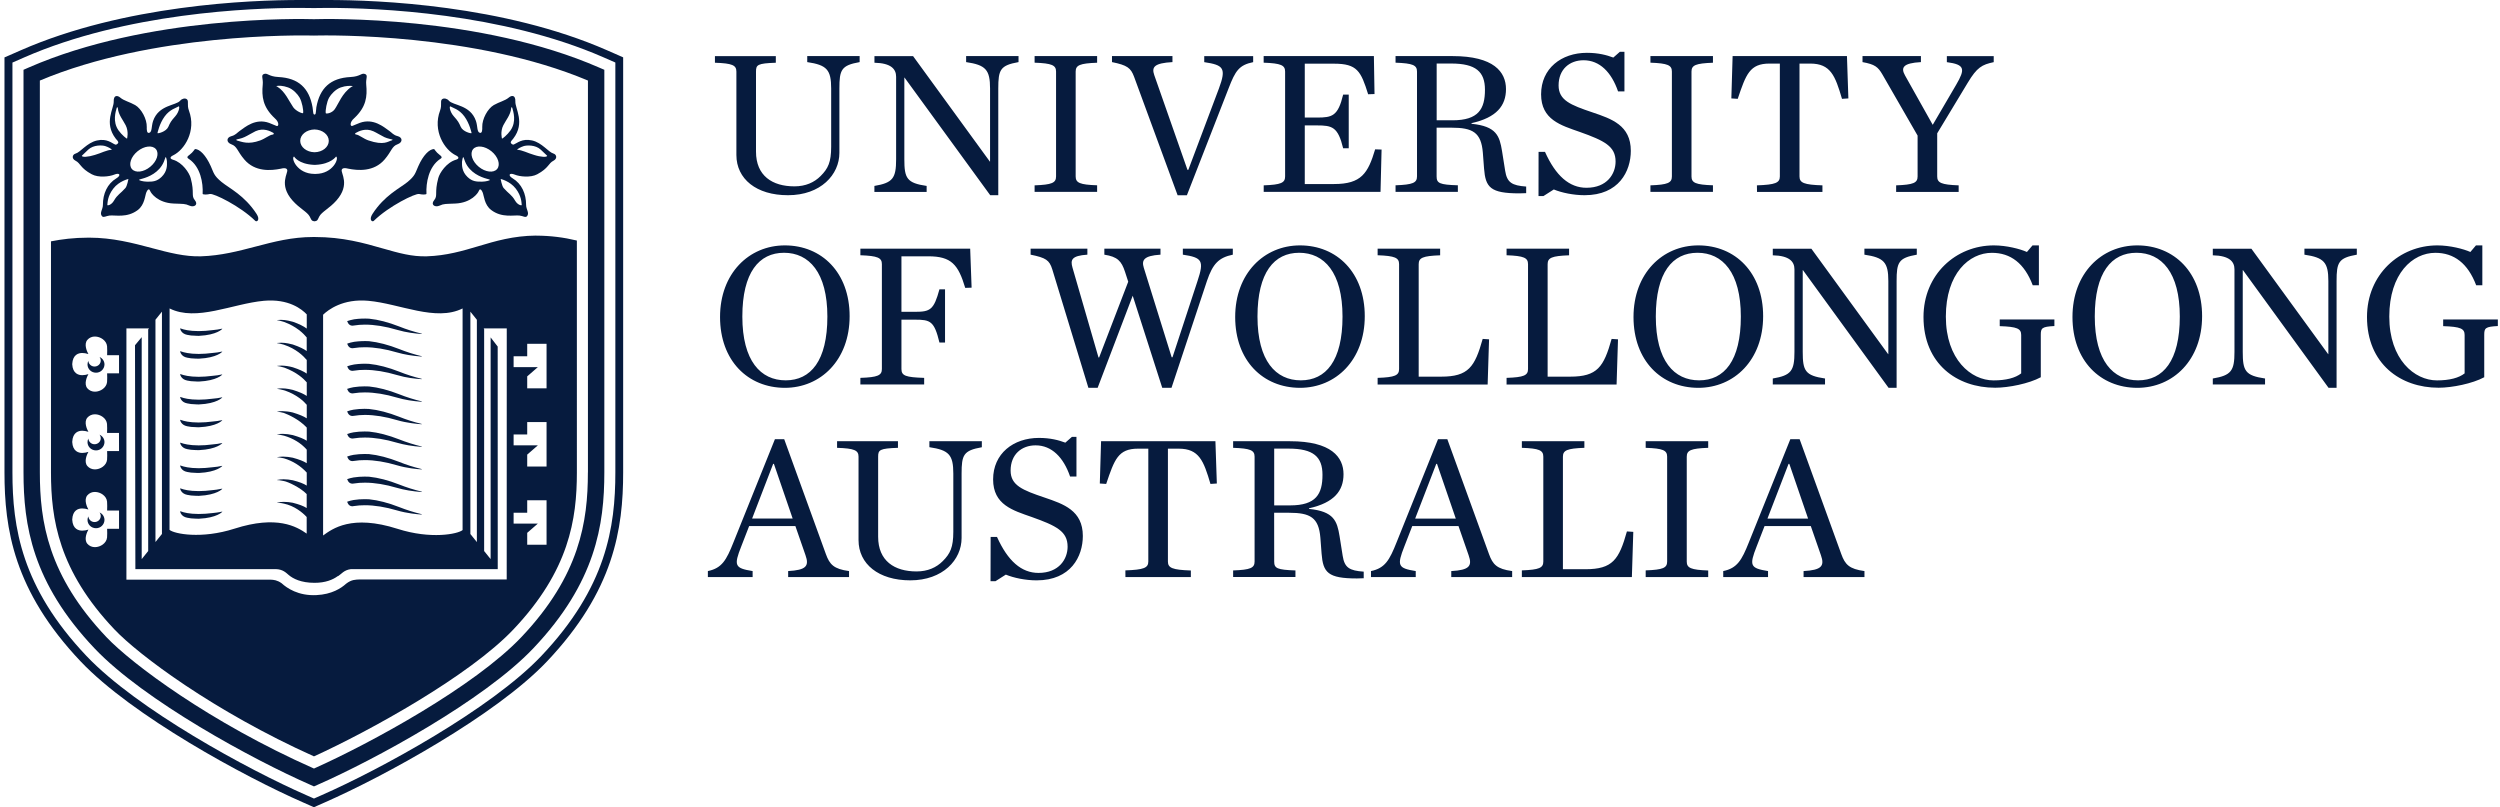 <?xml version="1.0" encoding="utf-8"?>
<!-- Generator: Adobe Illustrator 27.5.0, SVG Export Plug-In . SVG Version: 6.00 Build 0)  -->
<svg version="1.1" id="Layer_1" xmlns="http://www.w3.org/2000/svg" xmlns:xlink="http://www.w3.org/1999/xlink" x="0px" y="0px"
	 viewBox="0 0 474.24 153.12" style="enable-background:new 0 0 474.24 153.12;" xml:space="preserve">
<style type="text/css">
	.st0{fill-rule:evenodd;clip-rule:evenodd;fill:#061B3E;}
</style>
<g>
	<path class="st0" d="M16.73,28.39c1.03-0.96,2.71-0.86,3.26-0.67c0.55,0.18,1.16,0.52,1.23,0.7c-0.95,0-2.05,0.64-3.23,0.97
		c-1.25,0.4-2.47,0.48-2.46,0.15C15.54,29.53,16,29.08,16.73,28.39 M22.13,20.5c0.06-0.23,0.2-0.22,0.23,0.05
		c0.1,1.21,1,2.26,1.48,3.21c0.62,1.21,0.27,2.52,0.27,2.52c-0.06,0.1-1.03-0.71-1.62-1.54C21.29,23.04,21.97,21.12,22.13,20.5
		 M23.79,35.67c-0.94,1.07-1.51,1.23-2.17,2.39c-0.51,0.88-1.27,0.97-1.26,0.83c0.05-0.46,0.03-1.67,1.13-3.11
		c1.1-1.44,2.87-1.83,2.87-1.83S24.13,35.28,23.79,35.67 M26.09,28.7c1.26-1.03,2.83-1.21,3.49-0.4c0.67,0.81,0.18,2.31-1.08,3.34
		c-1.26,1.04-2.82,1.22-3.49,0.41C24.34,31.23,24.82,29.74,26.09,28.7 M31.24,22.08c1.01-1.38,2.23-1.61,2.6-1.88
		c0.31-0.22,0.2,0.97-0.6,1.87c-0.81,0.9-0.97,1.21-1.31,1.99c-0.41,0.93-2,1.32-2.06,1.19C29.87,25.25,30.23,23.45,31.24,22.08
		 M30.64,33.57c-0.88,0.84-1.66,0.92-2.77,0.89c-0.8-0.01-1.45-0.25-1.48-0.31c-0.05-0.1,0.28-0.17,0.65-0.27
		c1.06-0.29,3.17-1.1,4.05-3.22c0.21-0.51,0.28-0.86,0.35-0.87c0.07-0.01,0.23,0.62,0.23,0.89C31.7,31.41,31.71,32.54,30.64,33.57
		 M14.33,30.49c0.97,0.49,0.88,1.39,3.08,2.57c1.27,0.69,3.36,0.44,4.25,0.07c1.08-0.45,1.35,0.14,0.43,0.69
		c-1.74,1.04-2.58,2.94-2.57,5.06c0.01,0.84-0.73,1.57-0.14,2.16c0.28,0.28,0.7-0.06,1.39-0.15c1.06-0.13,3.33,0.51,5.38-1.06
		c1.3-0.99,1.36-2.75,1.61-3.34c0.33-0.75,0.58-0.66,0.73-0.26c0.14,0.4,1.41,2.24,4.44,2.38c1.83,0.08,2.14,0,3.02,0.4
		c0.86,0.39,1.72-0.17,1.02-1.02c-0.77-0.93-0.03-1.35-0.8-4.21c-0.26-0.97-1.53-2.95-3.35-3.48c-0.66-0.19-0.59-0.54,0-0.82
		c2.18-1.04,4.46-4.65,3.02-8.5c-0.43-1.14,0.05-1.86-0.43-2.18c-0.34-0.23-0.91-0.08-1.23,0.3c-0.79,0.94-4.09,0.77-5.14,3.85
		c-0.35,1.04-0.15,2.12-0.77,2.26c-0.43,0.1-0.45-0.65-0.43-1.11c0.05-1.5-1.02-3.48-2.19-4.16c-1.02-0.59-2.15-0.83-2.83-1.42
		c-0.53-0.46-1.3-0.53-1.25,0.74c0.05,1.33-1.92,4.03,0.37,7.02c0.14,0.22,0.57,0.5,0.48,0.83c-0.02,0.06-0.3,0.42-0.57,0.31
		c-0.64-0.25-1.55-1.2-3.46-0.77s-3.12,2.23-4.07,2.49C13.74,29.3,13.52,30.08,14.33,30.49"/>
	<path class="st0" d="M35.84,30.16c2.2,1.48,2.71,4.56,2.6,6.59c-0.01,0.21,0.88,0.18,1.37,0.05c0.69-0.18,5.77,2.3,8.63,5.11
		c0.29,0.25,0.96-0.2,0.23-1.33c-2.31-3.55-5.15-4.84-6.64-6.06c-1.49-1.23-1.45-1.67-2.05-3.01c-0.93-2.06-2.08-3.22-2.97-3.24
		c-0.11,0-0.29,0.53-1.08,1.12C35.59,29.63,35.32,29.86,35.84,30.16 M85.48,20.2c0.38,0.26,1.6,0.5,2.61,1.88
		c1.01,1.37,1.37,3.17,1.37,3.17c-0.06,0.13-1.66-0.26-2.06-1.19c-0.34-0.78-0.5-1.09-1.31-1.99C85.28,21.17,85.17,19.98,85.48,20.2
		 M89.74,28.3c0.66-0.81,2.23-0.63,3.49,0.4c1.26,1.03,1.75,2.53,1.08,3.35c-0.66,0.81-2.23,0.63-3.49-0.41
		C89.57,30.61,89.08,29.11,89.74,28.3 M97.84,35.78c1.1,1.44,1.08,2.65,1.13,3.11c0.01,0.13-0.75,0.05-1.26-0.83
		c-0.66-1.15-1.23-1.31-2.17-2.39c-0.34-0.39-0.57-1.72-0.57-1.72S96.73,34.34,97.84,35.78 M95.48,23.76c0.48-0.95,1.39-2,1.48-3.21
		c0.02-0.27,0.17-0.28,0.23-0.05c0.16,0.63,0.84,2.54-0.35,4.24c-0.59,0.83-1.56,1.64-1.62,1.54
		C95.22,26.28,94.86,24.97,95.48,23.76 M91.45,34.46c-1.12,0.02-1.89-0.05-2.77-0.89c-1.06-1.02-1.06-2.16-1.04-2.88
		c0.01-0.28,0.16-0.9,0.24-0.89c0.07,0.01,0.15,0.35,0.35,0.87c0.88,2.13,3,2.93,4.05,3.22c0.38,0.1,0.69,0.17,0.64,0.27
		C92.9,34.21,92.25,34.45,91.45,34.46 M99.33,27.72c0.55-0.18,2.24-0.29,3.26,0.68c0.73,0.68,1.2,1.14,1.2,1.14
		c0.01,0.33-1.22,0.26-2.47-0.15c-1.19-0.33-2.28-0.96-3.23-0.97C98.17,28.23,98.78,27.9,99.33,27.72 M86.49,29.48
		c0.59,0.28,0.66,0.63,0,0.82c-1.81,0.53-3.09,2.51-3.35,3.48c-0.77,2.86-0.03,3.28-0.79,4.21c-0.71,0.84,0.16,1.41,1.02,1.02
		c0.87-0.4,1.18-0.31,3.01-0.4c3.03-0.14,4.3-1.98,4.44-2.38s0.4-0.49,0.73,0.26c0.26,0.58,0.31,2.35,1.62,3.34
		c2.04,1.56,4.32,0.93,5.38,1.06c0.68,0.08,1.11,0.43,1.39,0.15c0.58-0.58-0.15-1.32-0.14-2.16c0.01-2.11-0.83-4.02-2.57-5.06
		c-0.92-0.55-0.65-1.13,0.43-0.69c0.88,0.37,2.98,0.62,4.25-0.07c2.2-1.18,2.11-2.09,3.08-2.57c0.8-0.41,0.58-1.2,0-1.36
		c-0.95-0.26-2.16-2.06-4.06-2.49c-1.91-0.42-2.82,0.52-3.46,0.77c-0.28,0.11-0.56-0.25-0.57-0.31c-0.08-0.32,0.34-0.6,0.48-0.83
		c2.29-2.99,0.32-5.68,0.38-7.02c0.05-1.27-0.72-1.2-1.25-0.74c-0.69,0.59-1.81,0.83-2.84,1.42c-1.16,0.67-2.24,2.66-2.19,4.16
		c0.02,0.47,0,1.21-0.43,1.11c-0.62-0.14-0.41-1.22-0.77-2.26c-1.05-3.08-4.35-2.91-5.14-3.85c-0.32-0.38-0.89-0.52-1.23-0.3
		c-0.49,0.31-0.01,1.03-0.43,2.18C82.03,24.82,84.32,28.44,86.49,29.48"/>
	<path class="st0" d="M70.66,40.58c-0.73,1.13-0.06,1.58,0.23,1.33c2.86-2.81,7.94-5.29,8.63-5.11c0.49,0.13,1.39,0.16,1.38-0.05
		c-0.11-2.03,0.4-5.11,2.59-6.59c0.52-0.29,0.24-0.53-0.08-0.77c-0.79-0.59-0.97-1.12-1.08-1.12c-0.89,0.02-2.05,1.17-2.97,3.24
		c-0.6,1.33-0.57,1.78-2.05,3.01C75.81,35.74,72.96,37.03,70.66,40.58 M62.43,18.52c0.36-0.64,1.23-1.59,2.2-1.93
		c1.02-0.36,1.79-0.3,2.06-0.29c0.32,0.01,0.24,0.08-0.03,0.18c-1.78,1.21-2.44,3.22-3.17,4.25c-0.54,0.76-1.66,0.92-1.7,0.73
		C61.71,20.96,61.97,19.34,62.43,18.52 M59.9,32.99L59.81,33H59.8l-0.02,0h-0.06c-0.03,0-0.06,0-0.08-0.01
		c-3.31-0.02-4.49-3.03-3.86-3.3c0,0,0.81,1.44,3.75,1.58l0.04,0l0.11,0h0.04l0.11,0c0.01,0,0.03,0,0.04,0
		c2.94-0.14,3.88-1.58,3.88-1.58C64.38,29.96,63.2,32.97,59.9,32.99 M52.64,16.47c-0.25-0.15-0.35-0.13-0.03-0.18
		c0.31-0.04,1.01-0.07,2.02,0.29c0.97,0.34,1.84,1.29,2.2,1.93c0.47,0.82,0.77,2.44,0.67,2.93c-0.04,0.18-1.34-0.33-1.88-1.1
		C54.87,19.26,54.08,17.35,52.64,16.47 M59.65,24.56h0.02c1.49,0.03,2.7,0.98,2.7,2.16c0,1.18-1.2,2.14-2.7,2.16h-0.02
		c-1.5-0.03-2.7-0.99-2.7-2.16C56.95,25.54,58.16,24.59,59.65,24.56 M67.48,25.22c0.56-0.32,1.86-1,3.37-0.31
		c0.6,0.27,1.48,0.83,2.08,1.11c0.7,0.31,1.07,0.31,1.5,0.45c0.11,0.04-0.03,0.15-0.16,0.18c-0.62,0.13-1.38,1.02-4.4-0.02
		c-0.94-0.33-1.77-1.06-2.31-1.11C67.33,25.5,67.28,25.33,67.48,25.22 M51.69,25.54c-0.55,0.04-1.4,0.76-2.33,1.1
		c-2.3,0.84-3.46,0.26-4.39,0.02c-0.14-0.03-0.19-0.17-0.08-0.21c0.43-0.13,0.8-0.13,1.5-0.45c0.6-0.27,1.48-0.83,2.08-1.11
		c1.51-0.69,2.8-0.01,3.37,0.31C52.04,25.33,51.91,25.53,51.69,25.54 M59.78,21.69c-0.03,0.03-0.07,0.04-0.11,0.05v-0.01
		c0,0-0.01,0-0.01,0l-0.01,0v0.01c-0.04-0.01-0.08-0.02-0.11-0.05c-0.17-0.14-0.12-0.57-0.25-1.34c-0.64-3.62-2.64-5.55-6.48-5.74
		c-1.91-0.1-2.05-0.84-2.75-0.57c-0.62,0.24-0.11,0.83-0.22,1.99c-0.22,2.29,0,4.27,2.29,6.41c0.88,0.75,0.75,1.59,0.35,1.46
		c-0.29-0.09-0.86-0.38-1.44-0.59c-2.58-0.93-4.54,0.8-5.62,1.56c-0.45,0.32-0.75,0.76-1.5,0.95c-1.04,0.26-1,1.21-0.04,1.55
		c1.13,0.4,1.1,1.29,2.47,2.89c2.03,2.39,5.07,2.12,6.93,1.74c0.99-0.26,1.15,0.09,1.2,0.21c0.23,0.63-1.67,2.79,1,5.82
		c1.35,1.53,2.8,2.15,3.28,3.06c0.28,0.53,0.3,0.81,0.79,0.87v0.01l0.08,0l0.01,0h0.04c0.03,0,0.06,0,0.08,0v-0.01
		c0.5-0.06,0.52-0.34,0.79-0.87c0.48-0.92,1.93-1.54,3.28-3.07c2.67-3.03,0.77-5.19,1-5.82c0.04-0.12,0.21-0.47,1.2-0.21
		c1.85,0.38,4.9,0.64,6.93-1.74c1.37-1.6,1.34-2.49,2.47-2.89c0.97-0.34,1.01-1.29-0.04-1.55c-0.74-0.18-1.05-0.63-1.5-0.95
		c-1.08-0.76-3.04-2.49-5.62-1.56c-0.58,0.21-1.15,0.49-1.44,0.59c-0.41,0.13-0.54-0.7,0.35-1.46c2.3-2.14,2.51-4.12,2.29-6.4
		c-0.11-1.16,0.4-1.75-0.22-1.99c-0.7-0.27-0.84,0.47-2.75,0.57c-3.84,0.19-5.84,2.12-6.49,5.74C59.9,21.12,59.96,21.55,59.78,21.69
		"/>
	<path class="st0" d="M111.52,89.61c0,9.32-1.53,19.55-12.61,31.24c-8.88,9.36-28.55,20.11-39.35,24.94
		c-19.75-8.75-34.62-19.91-39.38-24.94C9.09,109.16,7.56,98.93,7.56,89.61V15.28c21.41-9.02,49.26-8.59,51.8-8.54
		c0.06,0.01,0.12,0.01,0.19,0.01c0.06,0,0.13,0,0.19-0.01c2.54-0.06,30.39-0.48,51.79,8.54V89.61z M59.54,3.64
		c-2.3-0.07-31.5-0.74-54.15,9.19l-0.93,0.41v76.37c0,9.96,1.63,20.89,13.46,33.37c9.39,9.91,30.14,21.16,41.01,25.92l0.63,0.28
		l0.63-0.28c10.87-4.78,31.61-16.04,40.98-25.92c11.83-12.48,13.47-23.42,13.47-33.37V13.24l-0.93-0.4
		C91.04,2.91,61.84,3.57,59.54,3.64z"/>
	<path class="st0" d="M116.73,89.61c0,10.39-1.7,21.81-14.04,34.82c-9.58,10.1-30.63,21.55-41.66,26.4l-1.47,0.65l-1.47-0.65
		c-11.02-4.83-32.08-16.26-41.69-26.4C4.06,111.42,2.36,100.01,2.36,89.61V11.87l2.19-0.96C23.91,2.42,47.58,1.5,56.85,1.5
		c1.37,0,2.3,0.02,2.69,0.03c0.39-0.01,1.32-0.03,2.68-0.03c9.28,0,32.95,0.92,52.32,9.4l2.19,0.96L116.73,89.61L116.73,89.61z
		 M117.33,10.49l-2.19-0.96C95.52,0.93,71.6,0,62.22,0c-1.38,0-2.31-0.01-2.68,0c-0.37-0.01-1.3,0-2.69,0
		C47.48,0,23.57,0.93,3.94,9.54l-2.19,0.96l-0.9,0.39v78.73c0,10.7,1.75,22.45,14.45,35.85c9.76,10.3,31.05,21.87,42.18,26.74
		l1.47,0.65l0.6,0.27l0.6-0.27l1.47-0.65c11.13-4.89,32.41-16.48,42.14-26.74c12.7-13.4,14.45-25.15,14.45-35.86V10.88L117.33,10.49
		L117.33,10.49z"/>
	<path class="st0" d="M66.85,87.47c0.08,0,0.17-0.01,0.27-0.03c0.69-0.11,1.39-0.17,2.1-0.16c1.83,0,3.89,0.33,6.11,0.99
		c1.84,0.54,3.71,0.72,4.67,0.78L80,88.98c-1.46-0.35-2.89-0.8-4.28-1.36c-2.04-0.8-3.96-1.3-5.71-1.48
		c-0.28-0.01-0.56-0.02-0.85-0.02c-0.69,0-1.37,0.05-2.09,0.16c-0.41,0.07-0.82,0.18-1.21,0.32C65.87,86.61,66.06,87.47,66.85,87.47
		 M66.85,83.19c0.08,0,0.17-0.01,0.27-0.03c0.69-0.11,1.39-0.17,2.1-0.16c1.82,0,3.88,0.33,6.11,0.99c1.34,0.39,2.91,0.66,4.67,0.78
		L80,84.7c-1.46-0.35-2.89-0.8-4.28-1.35c-2.04-0.8-3.96-1.3-5.71-1.48c-0.28-0.02-0.56-0.02-0.85-0.02c-0.7,0-1.4,0.05-2.09,0.16
		c-0.41,0.07-0.82,0.18-1.21,0.32C65.87,82.33,66.06,83.19,66.85,83.19 M66.85,78.91c0.09,0,0.18-0.01,0.27-0.03
		c0.69-0.11,1.38-0.17,2.1-0.17c1.83,0,3.89,0.33,6.11,0.99c1.83,0.54,3.87,0.73,4.67,0.78L80,80.42c-1.46-0.35-2.89-0.8-4.28-1.36
		c-2.04-0.8-3.96-1.3-5.71-1.48c-0.28-0.02-0.56-0.02-0.85-0.03c-0.69,0-1.37,0.05-2.09,0.16c-0.41,0.07-0.82,0.18-1.21,0.32
		C65.87,78.05,66.06,78.91,66.85,78.91 M66.85,91.75c0.08,0,0.17-0.01,0.27-0.03c0.69-0.11,1.39-0.17,2.1-0.16
		c1.82,0,3.88,0.33,6.11,0.99c1.33,0.39,2.9,0.65,4.67,0.79L80,93.26c-1.46-0.35-2.89-0.8-4.28-1.35c-2.03-0.8-3.96-1.3-5.71-1.48
		c-0.28-0.01-0.56-0.02-0.85-0.02c-0.69,0-1.37,0.05-2.09,0.16c-0.41,0.07-0.82,0.18-1.21,0.32C65.87,90.89,66.06,91.75,66.85,91.75
		 M35.51,63.52c0.64,0.13,0.76,0.14,1.65,0.17l0.12,0.01c0.11,0,0.22,0.01,0.33,0.01h0.14c3.42-0.16,4.43-1.32,4.42-1.33
		c-0.01-0.01-0.02-0.03-0.05-0.03h0c-0.58,0.13-1.17,0.22-1.76,0.27c-0.94,0.12-1.84,0.19-2.67,0.19c-1.79,0-2.86-0.29-3.33-0.47
		l-0.13-0.04l-0.05,0.01c-0.01,0.01-0.02,0.03-0.01,0.04C34.18,62.35,34.32,63.29,35.51,63.52 M75.33,96.83
		c1.86,0.55,3.88,0.73,4.66,0.78L80,97.54c-1.46-0.35-2.88-0.8-4.28-1.35c-2.04-0.8-3.96-1.3-5.71-1.48
		c-0.28-0.01-0.57-0.02-0.85-0.02c-0.7,0-1.37,0.05-2.09,0.16c-0.41,0.07-0.82,0.18-1.21,0.32c0,0.01,0.19,0.87,0.98,0.87
		c0.09,0,0.18-0.01,0.27-0.04c0.69-0.11,1.39-0.16,2.09-0.16C71.04,95.84,73.1,96.17,75.33,96.83 M35.51,67.85
		c0.64,0.13,0.76,0.14,1.65,0.18l0.12,0c0.11,0.01,0.22,0.01,0.33,0.01l0.14,0c3.42-0.16,4.43-1.32,4.42-1.33
		c-0.01-0.01-0.02-0.02-0.05-0.02h0c-0.58,0.13-1.17,0.22-1.76,0.26c-0.94,0.12-1.84,0.19-2.67,0.19c-1.79,0-2.86-0.3-3.33-0.47
		l-0.13-0.04l-0.05,0.01c-0.01,0.01-0.02,0.03-0.01,0.04C34.18,66.69,34.32,67.63,35.51,67.85 M18.88,82.46
		c0.15,0.19,0.23,0.42,0.23,0.68c0,0.63-0.53,1.13-1.17,1.13c-0.62,0.01-1.13-0.47-1.18-1.08c-0.11,0.21-0.16,0.45-0.16,0.69
		c0,0.86,0.72,1.56,1.61,1.56c0.87,0.01,1.59-0.69,1.61-1.56C19.82,83.26,19.45,82.71,18.88,82.46 M18.88,97.21
		c0.15,0.19,0.23,0.42,0.23,0.68c0,0.63-0.53,1.14-1.17,1.14c-0.62,0.01-1.13-0.47-1.18-1.08c-0.11,0.21-0.16,0.45-0.16,0.69
		c0,0.86,0.72,1.56,1.61,1.56c0.87,0.01,1.59-0.68,1.61-1.56C19.82,98.01,19.45,97.45,18.88,97.21 M66.85,74.63
		c0.08,0,0.17-0.01,0.26-0.03c0.7-0.11,1.4-0.17,2.11-0.16c1.82,0,3.88,0.33,6.11,0.99c1.35,0.4,2.92,0.66,4.67,0.79L80,76.14
		c-1.46-0.35-2.89-0.8-4.28-1.35c-2.03-0.8-3.96-1.3-5.71-1.48c-0.28-0.01-0.56-0.02-0.85-0.02c-0.69,0-1.37,0.05-2.09,0.16
		c-0.41,0.07-0.82,0.18-1.22,0.32C65.87,73.77,66.06,74.63,66.85,74.63 M18.88,67.72c0.15,0.19,0.23,0.42,0.23,0.68
		c0,0.63-0.53,1.13-1.17,1.13c-0.62,0.01-1.14-0.47-1.18-1.08c-0.11,0.21-0.16,0.45-0.16,0.69c0,0.86,0.72,1.56,1.61,1.56
		c0.87,0.01,1.59-0.68,1.61-1.56C19.82,68.52,19.45,67.96,18.88,67.72 M66.85,61.78c0.09,0,0.17-0.01,0.26-0.03
		c0.69-0.11,1.38-0.17,2.11-0.17c1.82,0,3.89,0.33,6.11,0.99c1.75,0.52,3.51,0.71,4.66,0.79l0.01-0.07
		c-1.46-0.35-2.88-0.8-4.28-1.36c-2.04-0.8-3.95-1.3-5.71-1.48c-0.92-0.05-1.85-0.02-2.77,0.11l-0.08,0.01l-0.08,0.02
		c-0.41,0.08-0.82,0.18-1.22,0.32C65.87,60.92,66.06,61.78,66.85,61.78 M66.85,70.35c0.08,0,0.17-0.01,0.26-0.03
		c0.7-0.11,1.4-0.17,2.11-0.16c1.82,0,3.88,0.33,6.11,0.99c1.78,0.53,3.36,0.69,4.67,0.78L80,71.86c-1.46-0.35-2.89-0.8-4.28-1.36
		c-2.03-0.8-3.95-1.3-5.71-1.48c-0.92-0.05-1.84-0.02-2.75,0.11l-0.07,0.01c-0.04,0-0.07,0.01-0.1,0.02
		c-0.41,0.07-0.82,0.18-1.22,0.32C65.87,69.48,66.06,70.35,66.85,70.35 M66.85,66.06c0.08,0,0.17-0.01,0.26-0.03
		c0.7-0.11,1.4-0.17,2.11-0.16c1.82,0,3.88,0.33,6.11,0.99c1.33,0.39,2.89,0.65,4.66,0.78l0.01-0.07c-1.46-0.35-2.88-0.8-4.28-1.36
		c-2.04-0.8-3.95-1.3-5.71-1.49c-0.92-0.05-1.84-0.01-2.76,0.11l-0.07,0.01l-0.1,0.02c-0.41,0.07-0.82,0.18-1.21,0.32
		C65.87,65.2,66.06,66.06,66.85,66.06 M37.29,98.39c0.1,0.01,0.21,0.01,0.33,0.01h0.14c3.42-0.16,4.43-1.32,4.42-1.33
		c-0.01-0.01-0.03-0.02-0.05-0.02h0c-0.73,0.17-1.48,0.24-1.76,0.27c-0.94,0.12-1.84,0.18-2.67,0.18c-1.8,0-2.86-0.29-3.33-0.47
		l-0.13-0.04l-0.05,0.01c-0.01,0.01-0.02,0.03-0.02,0.04c0,0.01,0.15,0.95,1.34,1.17c0.64,0.13,0.76,0.14,1.66,0.18L37.29,98.39z
		 M35.51,85.2c0.64,0.13,0.76,0.14,1.65,0.18l0.12,0c0.11,0.01,0.22,0.01,0.33,0.01l0.14,0c3.42-0.16,4.43-1.32,4.42-1.33
		c-0.01-0.01-0.02-0.02-0.05-0.02h0c-0.58,0.13-1.17,0.22-1.76,0.26c-0.94,0.13-1.84,0.19-2.67,0.19c-1.79,0-2.86-0.3-3.33-0.47
		l-0.13-0.04l-0.05,0.01c-0.01,0.01-0.02,0.03-0.01,0.04C34.18,84.03,34.32,84.97,35.51,85.2 M35.51,93.87
		c0.64,0.13,0.76,0.14,1.65,0.18l0.12,0c0.11,0,0.22,0.01,0.33,0.01h0.14c3.42-0.16,4.43-1.32,4.42-1.33
		c-0.01-0.01-0.02-0.03-0.05-0.03h0c-0.73,0.17-1.47,0.24-1.76,0.27c-0.94,0.12-1.84,0.19-2.67,0.19c-1.79,0-2.86-0.29-3.33-0.47
		l-0.13-0.04l-0.05,0.01c-0.01,0.01-0.02,0.03-0.01,0.04C34.18,92.7,34.32,93.64,35.51,93.87 M35.51,72.19
		c0.64,0.13,0.76,0.14,1.65,0.17l0.12,0.01c0.11,0.01,0.22,0.01,0.33,0.01h0.14c3.42-0.16,4.43-1.32,4.42-1.33
		c-0.01-0.01-0.02-0.02-0.05-0.02h0c-0.58,0.13-1.17,0.22-1.76,0.26c-0.94,0.12-1.84,0.19-2.67,0.19c-1.79,0-2.86-0.3-3.33-0.47
		l-0.13-0.04l-0.05,0.01c-0.01,0.01-0.02,0.03-0.01,0.04C34.18,71.02,34.32,71.96,35.51,72.19 M35.51,89.53
		c0.64,0.13,0.76,0.14,1.65,0.17l0.12,0.01c0.11,0.01,0.22,0.01,0.33,0.01h0.14c3.42-0.16,4.43-1.32,4.42-1.33
		c-0.01-0.01-0.02-0.02-0.05-0.02h0c-0.58,0.13-1.17,0.22-1.76,0.26c-0.94,0.12-1.84,0.19-2.67,0.19c-1.79,0-2.86-0.3-3.33-0.47
		l-0.13-0.04l-0.05,0.01c-0.01,0.01-0.02,0.03-0.01,0.04C34.18,88.37,34.32,89.31,35.51,89.53 M35.51,80.86
		c0.64,0.13,0.76,0.14,1.65,0.17l0.12,0.01c0.11,0.01,0.22,0.01,0.33,0.01c0.05,0,0.09,0,0.14,0c3.42-0.15,4.43-1.31,4.42-1.33
		c-0.01-0.01-0.02-0.02-0.05-0.02h0c-0.58,0.13-1.17,0.22-1.76,0.26c-0.88,0.12-1.77,0.18-2.67,0.19c-1.79,0-2.86-0.29-3.33-0.47
		l-0.13-0.04l-0.05,0.01c-0.01,0.01-0.02,0.03-0.01,0.04C34.18,79.7,34.32,80.63,35.51,80.86 M35.51,76.52
		c0.64,0.13,0.76,0.14,1.65,0.18l0.12,0.01c0.11,0.01,0.22,0.01,0.33,0.01l0.14,0c3.42-0.15,4.43-1.32,4.42-1.33
		c-0.01-0.01-0.02-0.02-0.05-0.02h0c-0.58,0.13-1.17,0.22-1.76,0.26c-0.88,0.12-1.77,0.18-2.67,0.19c-1.79,0-2.86-0.29-3.33-0.47
		l-0.13-0.04l-0.05,0.01c-0.01,0.01-0.02,0.03-0.01,0.04C34.18,75.36,34.32,76.3,35.51,76.52"/>
	<path class="st0" d="M103.68,73.66h-3.67v-2.28h0.02l2-1.74h-4.6v-2.06h2.58v-2.36h3.67C103.68,65.22,103.68,73.66,103.68,73.66z
		 M103.68,88.5h-3.67v-2.28h0.02l2-1.74h-4.6v-2.06h2.58v-2.36h3.67C103.68,80.06,103.68,88.5,103.68,88.5z M103.68,103.34h-3.67
		v-2.28h0.02l2-1.74h-4.6v-2.05h2.58v-2.37h3.67L103.68,103.34L103.68,103.34z M96.12,109.92H68.21c-0.74,0.05-1.49-0.02-2.57,0.82
		c-0.91,0.83-2.68,2.01-5.62,2.15c-3.43,0.17-5.61-1.34-6.61-2.26c-0.84-0.59-1.47-0.64-2.07-0.67H23.98V62.29h4.3l-0.17,0.2v42.04
		l-1.23,1.53v-42.1l-1.27,1.53l0.07,42.47h26.68c1.32,0.05,1.9,0.69,2.4,1.11c0.83,0.71,2.36,1.49,4.91,1.49
		c2.1,0,3.49-0.61,4.37-1.25c0.05-0.01,0.1-0.03,0.15-0.06c0.55-0.33,1.04-1.12,2.37-1.29h27.86l-0.01-42.22l-1.34-1.74v42.06
		l-1.23-1.53V62.42l-0.1-0.13h4.39C96.12,62.29,96.12,109.92,96.12,109.92z M29.49,60.65l1.23-1.53v42.17l-1.23,1.53L29.49,60.65
		L29.49,60.65z M32.17,58.51c5.09,2.55,11.9-0.9,17.88-1.45c4.73-0.43,7.24,1.62,8.14,2.58v2.69c-0.62-0.46-1.47-0.89-2.63-1.29
		c-0.33-0.09-1.33-0.37-2.27-0.37c-0.26,0-0.49,0.02-0.71,0.04c-0.04,0.01-0.05,0.02-0.01,0.03c0.24,0.04,0.69,0.12,1.25,0.31
		l0.06,0.02c2.32,0.85,3.65,2.15,4.3,2.94v2.58c-0.52-0.37-1.31-0.79-2.64-1.24c-0.32-0.08-1.28-0.34-2.21-0.34
		c-0.28,0-0.53,0.02-0.75,0.05c-0.04,0-0.06,0.03,0.01,0.04l0.04,0.01c0.23,0.03,0.64,0.1,1.19,0.27l0.06,0.02
		c2.29,0.77,3.65,2.1,4.31,2.89v2.58c-0.6-0.42-1.46-0.81-2.65-1.2c-0.7-0.19-1.41-0.3-2.14-0.32c-0.28,0-0.54,0.02-0.78,0.05
		c-0.06,0.01-0.07,0.03-0.01,0.04c0.25,0.03,0.67,0.1,1.18,0.26l0.2,0.06c2.32,0.87,3.59,2.06,4.2,2.77v2.58
		c-0.59-0.4-1.44-0.77-2.65-1.15c-0.29-0.07-1.18-0.29-2.06-0.29c-0.29,0-0.59,0.02-0.88,0.07c-0.04,0.01-0.06,0.03,0.03,0.04
		c0.22,0.03,0.64,0.08,1.18,0.24l0.28,0.08c2.21,0.78,3.49,1.97,4.1,2.69v2.57c-0.59-0.39-1.44-0.74-2.65-1.11
		c-0.65-0.16-1.31-0.24-1.98-0.26c-0.36,0-0.69,0.03-0.97,0.09c-0.04,0.01-0.05,0.03-0.01,0.03l0.13,0.01
		c0.25,0.03,0.62,0.07,1.12,0.21l0.05,0.02c0.69,0.26,2.82,1.16,4.31,2.76v2.5c-0.59-0.38-1.43-0.72-2.64-1.07
		c-0.63-0.15-1.27-0.22-1.91-0.24c-0.35,0-0.7,0.03-1.05,0.1c-0.04,0.01-0.05,0.02,0,0.03c0.23,0.01,0.68,0.06,1.24,0.21l0.05,0.01
		c1.76,0.51,3.27,1.45,4.31,2.65v2.57c-0.59-0.38-1.44-0.71-2.65-1.04c-0.6-0.13-1.22-0.2-1.83-0.21c-0.42,0-0.78,0.04-1.11,0.1
		c-0.04,0.01-0.05,0.03-0.01,0.03c0.24,0.01,0.68,0.05,1.23,0.19l0.05,0.01c1.66,0.49,3.15,1.42,4.32,2.7v2.47
		c-0.59-0.38-1.43-0.7-2.64-1.01c-0.58-0.12-1.16-0.18-1.75-0.19c-0.4,0-0.8,0.04-1.19,0.12c-0.04,0.01-0.09,0.03-0.03,0.04
		c0.19,0.01,0.65,0.03,1.24,0.17l0.05,0.01c0.75,0.13,3.13,1.24,4.31,2.47v2.65c-0.59-0.38-1.44-0.7-2.67-1.01
		c-0.55-0.1-1.1-0.16-1.66-0.16c-0.42,0-0.85,0.04-1.26,0.13c-0.04,0.01-0.04,0.04,0.04,0.04c0.22,0.01,0.63,0.02,1.16,0.15
		l0.06,0.01c1.99,0.42,3.53,1.67,4.33,2.54v3.15c-1.91-1.34-5.64-3.52-13.69-0.94c-6.3,2.02-11.42,0.99-12.33,0.23L32.17,58.51
		L32.17,58.51z M61.29,59.7c0.97-0.93,3.75-3.08,8.58-2.64c5.98,0.54,12.78,4,17.88,1.45v42.04c-0.91,0.76-6.02,1.79-12.33-0.23
		c-8.72-2.79-12.38,0-14.13,1.26L61.29,59.7L61.29,59.7z M89.23,59.12l1.23,1.54v42.17l-1.23-1.53
		C89.23,101.29,89.23,59.12,89.23,59.12z M22.58,70.82h-2.26c0.02,0.48,0.03,1.26-0.01,1.65c-0.11,1.09-1.27,1.83-2.29,1.83
		c-0.56,0.01-1.09-0.22-1.45-0.64c-0.71-0.84-0.05-2.26,0.2-2.69c-0.38,0.13-0.77,0.19-1.17,0.2c-0.67,0-1.81-0.27-1.9-2.09
		c0.09-1.85,1.23-2.12,1.9-2.12c0.35,0,0.75,0.07,1.17,0.2c-0.25-0.42-0.91-1.85-0.2-2.68c0.36-0.42,0.9-0.66,1.45-0.64
		c1.01,0,2.18,0.74,2.29,1.83c0.04,0.38,0.03,1.26,0.01,1.71h2.26L22.58,70.82L22.58,70.82z M22.58,85.56h-2.26
		c0.02,0.48,0.03,1.25-0.01,1.65c-0.11,1.09-1.27,1.83-2.29,1.83c-0.56,0.01-1.09-0.22-1.45-0.64c-0.71-0.84-0.05-2.26,0.2-2.68
		c-0.38,0.13-0.77,0.19-1.17,0.2c-0.67,0-1.81-0.27-1.9-2.09c0.09-1.85,1.23-2.12,1.9-2.12c0.35,0,0.75,0.07,1.17,0.2
		c-0.25-0.42-0.91-1.85-0.2-2.68c0.36-0.42,0.9-0.65,1.45-0.64c1.01,0,2.17,0.73,2.28,1.82c0.04,0.34,0.03,1.24,0.01,1.71h2.26
		L22.58,85.56L22.58,85.56z M22.58,100.31h-2.26c0.02,0.48,0.03,1.26-0.01,1.65c-0.11,1.09-1.27,1.83-2.29,1.83
		c-0.56,0.01-1.09-0.22-1.45-0.64c-0.71-0.84-0.05-2.26,0.2-2.69c-0.38,0.13-0.77,0.2-1.17,0.2c-0.67,0-1.81-0.27-1.9-2.09
		c0.08-1.75,1.08-2.12,1.9-2.12c0.36,0,0.75,0.07,1.17,0.2c-0.25-0.42-0.91-1.85-0.2-2.69c0.36-0.42,0.89-0.66,1.45-0.64
		c1.01,0,2.18,0.73,2.29,1.83c0.04,0.39,0.03,1.26,0.01,1.7h2.26L22.58,100.31L22.58,100.31z M101.67,44.69
		c-4.3,0.04-7.68,1.04-10.95,2.02c-2.96,0.88-6.03,1.79-9.73,1.91c-2.84,0.1-5.4-0.64-8.38-1.49l-0.04-0.01
		c-3.52-1.01-7.52-2.16-12.87-2.16h-0.29c-4.02,0-7.4,0.89-10.99,1.83c-3.21,0.84-6.52,1.71-10.28,1.83
		c-3.03,0.1-6.09-0.7-9.32-1.56l-0.02-0.01c-3.64-0.96-7.41-1.96-11.88-1.97h-0.12c-2.78,0-5.15,0.31-7.13,0.7v43.83
		c0,8.88,1.46,18.64,12.04,29.79c4.55,4.8,18.79,15.51,37.85,24.08c10.58-4.83,29.46-15.25,37.83-24.08
		c10.58-11.16,12.04-20.91,12.04-29.79V45.63c-2.51-0.61-5.08-0.92-7.66-0.93C101.76,44.69,101.67,44.69,101.67,44.69z"/>
</g>
<g>
	<path class="st0" d="M139.69,29.4V13.58c0-1.21-0.78-1.57-4.07-1.68v-1.25h11.55v1.25c-3.48,0.12-3.76,0.39-3.76,1.68v15.19
		c0,4.58,3.1,6.58,7.29,6.58c2.11,0,3.76-0.74,4.97-1.96c1.41-1.41,2-2.62,2-5.56V16.79c0-3.56-0.82-4.46-4.54-5.01v-1.14h9.94v1.14
		c-3.48,0.62-3.84,1.45-3.84,5.01v12.21c0,4.11-3.52,8.03-9.75,8.03C143.48,37.04,139.69,33.94,139.69,29.4 M171.59,14.72h-0.04
		v15.5c0,3.6,0.47,4.5,4.23,5.05v1.14h-9.91v-1.14c3.49-0.59,4.12-1.45,4.12-5.05V14.56c0-1.45-0.94-2.59-4.11-2.66v-1.25h7.33
		l14.56,20h0.04V16.79c0-3.56-0.82-4.46-4.54-5.01v-1.14h9.94v1.14c-3.48,0.62-3.84,1.45-3.84,5.01v20.24h-1.53L171.59,14.72
		L171.59,14.72z M196.26,35.16c3.29-0.12,4.07-0.47,4.07-1.69V13.58c0-1.21-0.78-1.57-4.07-1.69v-1.25h11.86v1.26
		c-3.29,0.12-4.07,0.47-4.07,1.68v19.89c0,1.21,0.78,1.57,4.07,1.68v1.25h-11.86C196.26,36.41,196.26,35.16,196.26,35.16z
		 M215.13,14.56c-0.63-1.68-1.29-2.19-4.19-2.78v-1.14h11.47v1.14c-3.41,0.2-4,0.9-3.45,2.47l6.3,17.97h0.16l5.8-15.42
		c1.44-3.88,0.9-4.46-2.78-5.01v-1.14h9.28v1.14c-2.66,0.55-3.37,1.61-4.66,4.97l-7.91,20.28h-1.76L215.13,14.56L215.13,14.56z
		 M239.71,35.16c3.29-0.12,4.07-0.47,4.07-1.69V13.58c0-1.21-0.78-1.57-4.07-1.69v-1.25h20.91l0.12,7.2l-1.21,0.04
		c-1.37-4.39-2.08-5.8-6.46-5.8h-5.56v10.22h2.31c2.9,0,3.99-0.27,4.97-4.35h1.06v10.18h-1.06c-0.98-4.07-2.08-4.34-4.97-4.34h-2.31
		v11.12h5.56c5.17,0,6.43-2.03,7.79-6.58l1.22,0.04l-0.2,8.02h-22.16V35.16z M275.54,22.82c4.93,0,6.15-2.15,6.15-5.8
		c0-3.41-1.72-4.97-6.42-4.97h-2.74v10.77L275.54,22.82L275.54,22.82z M272.52,33.47c0,1.29,0.55,1.57,4.03,1.68v1.25h-11.82v-1.25
		c3.29-0.12,4.07-0.47,4.07-1.69V13.58c0-1.22-0.78-1.57-4.07-1.69v-1.25h10.81c7.83,0,10.14,3.01,10.14,6.26
		c0,3.13-1.76,5.4-6.54,6.46v0.12c4.74,0.47,5.32,2.31,5.79,5.17l0.59,3.72c0.35,2.27,1.29,2.82,3.99,3.02v1.25
		c-0.27,0-1.02,0.04-1.29,0.04c-5.52,0-6.42-1.14-6.7-4.7l-0.23-3.02c-0.31-3.84-1.92-4.74-5.95-4.74h-2.82
		C272.52,24.23,272.52,33.47,272.52,33.47z M291.86,28.81h1.22c2.03,4.54,4.62,6.81,7.87,6.81c3.92,0,5.52-2.66,5.52-4.97
		c0-2.89-2.08-3.95-6.81-5.63c-3.56-1.25-7.32-2.31-7.32-7.13c0-4.9,3.84-7.87,8.69-7.87c2.19,0,3.76,0.43,5.01,0.9l1.25-1.1h0.86
		v7.52h-1.21c-1.25-3.64-3.48-5.91-6.54-5.91c-2.66,0-4.74,1.72-4.74,4.77c0,2.82,2.27,3.72,6.46,5.13
		c3.57,1.21,7.24,2.43,7.24,7.28c0,3.88-2.27,8.42-8.77,8.42c-2.11,0-4.35-0.47-5.84-1.09l-1.96,1.25h-0.94
		C291.86,37.19,291.86,28.81,291.86,28.81z M313.08,35.16c3.29-0.12,4.07-0.47,4.07-1.69V13.58c0-1.21-0.78-1.57-4.07-1.69v-1.25
		h11.86v1.26c-3.29,0.12-4.07,0.47-4.07,1.68v19.89c0,1.21,0.78,1.57,4.07,1.68v1.25h-11.86V35.16z M333.28,35.16
		c3.49-0.12,4.35-0.47,4.35-1.69V12.06h-1.96c-3.76,0-4.46,2.04-6.03,6.69l-1.21-0.08l0.24-8.03h21.69l0.27,8.03l-1.21,0.08
		c-1.29-4.38-2.15-6.69-6.03-6.69h-2.03v21.42c0,1.21,0.86,1.57,4.35,1.68v1.25h-12.41L333.28,35.16L333.28,35.16z M371.07,16.09
		c1.76-3.01,1.68-3.84-1.76-4.3v-1.14h8.89v1.14c-2.23,0.47-3.17,0.98-4.93,3.91l-5.79,9.59v8.18c0,1.21,0.78,1.57,4.07,1.69v1.25
		h-11.86v-1.25c3.29-0.12,4.07-0.47,4.07-1.69v-7.75l-6.65-11.55c-0.86-1.49-1.45-1.96-3.8-2.39v-1.14h11.08v1.14
		c-3.44,0.19-3.84,1.06-3.01,2.54l5.25,9.36L371.07,16.09z M156.95,60.05c0-8.38-3.49-12.1-8.22-12.1c-4.74,0-7.91,3.72-7.91,12.1
		c0,8.42,3.48,12.1,8.22,12.1S156.95,68.47,156.95,60.05 M136.59,60.13c0-8.26,5.48-13.58,12.29-13.58
		c7.01,0,12.29,5.17,12.29,13.43c0,8.3-5.48,13.59-12.29,13.59C141.88,73.56,136.59,68.43,136.59,60.13 M163.21,71.68
		c3.29-0.11,4.08-0.47,4.08-1.68V50.11c0-1.21-0.78-1.57-4.08-1.69v-1.25h20.83l0.27,7.4l-1.21,0.04c-1.33-4.43-2.62-5.99-7.01-5.99
		H171v10.53h2.59c2.89,0,3.56-0.39,4.62-4.27h1.06v10.1h-1.06c-0.98-4.07-1.72-4.34-4.62-4.34H171V70c0,1.29,0.82,1.57,4.31,1.68
		v1.25h-12.1V71.68L163.21,71.68z M213.41,51.56c-0.67-2.04-1.41-2.86-3.92-3.25v-1.14h10.65v1.14c-3.21,0.2-3.6,1.06-3.17,2.47
		l5.29,16.99h0.16l4.74-14.45c1.29-3.88,0.9-4.46-2.78-5.01v-1.14h9.48v1.14c-2.66,0.55-3.8,1.72-4.9,4.97l-6.73,20.28h-1.76
		l-5.6-17.46l-6.65,17.46h-1.76l-6.85-22.47c-0.55-1.76-1.22-2.19-4.11-2.78v-1.14h10.77v1.14c-3.01,0.2-3.25,0.98-2.82,2.47
		l4.93,17.03h0.12l5.52-14.37L213.41,51.56z M254.67,60.05c0-8.38-3.48-12.1-8.22-12.1c-4.74,0-7.91,3.72-7.91,12.1
		c0,8.42,3.48,12.1,8.22,12.1C251.5,72.15,254.67,68.47,254.67,60.05 M234.31,60.13c0-8.26,5.48-13.58,12.29-13.58
		c7.01,0,12.29,5.17,12.29,13.43c0,8.3-5.48,13.59-12.29,13.59C239.6,73.56,234.31,68.43,234.31,60.13 M261.33,71.68
		c3.29-0.11,4.07-0.47,4.07-1.68V50.11c0-1.21-0.78-1.57-4.07-1.69v-1.25h11.86v1.26c-3.29,0.12-4.07,0.47-4.07,1.68v21.34h4.27
		c5.17,0,6.38-1.84,7.87-7.16l1.21,0.08l-0.27,8.58h-20.87L261.33,71.68L261.33,71.68z M285.79,71.68c3.29-0.11,4.07-0.47,4.07-1.68
		V50.11c0-1.21-0.78-1.57-4.07-1.69v-1.25h11.86v1.26c-3.28,0.12-4.07,0.47-4.07,1.68v21.34h4.27c5.17,0,6.38-1.84,7.87-7.16
		l1.21,0.08l-0.27,8.58h-20.87L285.79,71.68L285.79,71.68z M330.23,60.05c0-8.38-3.49-12.1-8.22-12.1c-4.74,0-7.91,3.72-7.91,12.1
		c0,8.42,3.48,12.1,8.22,12.1C327.06,72.15,330.23,68.47,330.23,60.05 M309.87,60.13c0-8.26,5.48-13.58,12.29-13.58
		c7.01,0,12.3,5.17,12.3,13.43c0,8.3-5.48,13.59-12.3,13.59C315.16,73.56,309.87,68.43,309.87,60.13 M342.01,51.24h-0.04v15.51
		c0,3.6,0.47,4.5,4.23,5.05v1.13h-9.91V71.8c3.49-0.59,4.11-1.45,4.11-5.05V51.09c0-1.45-0.94-2.59-4.11-2.66v-1.25h7.32l14.56,20
		h0.04V53.32c0-3.56-0.82-4.46-4.54-5.01v-1.14h9.94v1.14c-3.48,0.62-3.83,1.45-3.83,5.01v20.24h-1.53
		C358.26,73.56,342.01,51.24,342.01,51.24z M364.88,60.13c0-8.06,6.14-13.58,13.35-13.58c2.39,0,4.97,0.67,6.27,1.25l1.06-1.25h1.21
		v7.56h-1.17c-1.57-4.15-4.19-6.15-7.75-6.15c-4.31,0-8.73,3.91-8.73,12.1c0,8.14,4.78,12.1,9.04,12.1c2.39,0,4.15-0.47,5.25-1.33
		v-7.28c0-1.22-0.78-1.57-4.07-1.68V60.6h10.37v1.25c-2.39,0.12-2.58,0.39-2.58,1.68v8.03c-2.23,1.21-6.11,1.99-8.65,1.99
		C371.22,73.56,364.88,69.02,364.88,60.13 M413.5,60.05c0-8.38-3.48-12.1-8.22-12.1c-4.74,0-7.91,3.72-7.91,12.1
		c0,8.42,3.49,12.1,8.22,12.1C410.33,72.15,413.5,68.47,413.5,60.05 M393.14,60.13c0-8.26,5.48-13.58,12.29-13.58
		c7.01,0,12.3,5.17,12.3,13.43c0,8.3-5.48,13.59-12.3,13.59C398.43,73.56,393.14,68.43,393.14,60.13 M425.48,51.24h-0.04v15.51
		c0,3.6,0.47,4.5,4.23,5.05v1.13h-9.91V71.8c3.49-0.59,4.11-1.45,4.11-5.05V51.09c0-1.45-0.94-2.59-4.11-2.66v-1.25h7.32l14.56,20
		h0.04V53.32c0-3.56-0.82-4.46-4.54-5.01v-1.14h9.94v1.14c-3.48,0.62-3.84,1.45-3.84,5.01v20.24h-1.53L425.48,51.24z M449.01,60.13
		c0-8.06,6.14-13.58,13.35-13.58c2.39,0,4.97,0.67,6.26,1.25l1.06-1.25h1.21v7.56h-1.17c-1.57-4.15-4.19-6.15-7.75-6.15
		c-4.3,0-8.73,3.91-8.73,12.1c0,8.14,4.78,12.1,9.04,12.1c2.39,0,4.15-0.47,5.25-1.33v-7.28c0-1.22-0.78-1.57-4.07-1.68V60.6h10.37
		v1.25c-2.39,0.12-2.58,0.39-2.58,1.68v8.03c-2.23,1.21-6.11,1.99-8.65,1.99C455.36,73.56,449.01,69.02,449.01,60.13 M150.37,98.38
		L146.81,88h-0.15l-3.99,10.37H150.37z M150.88,99.79h-8.77l-1.49,3.84c-1.45,3.68-1.26,4.15,2.15,4.7v1.14h-8.49v-1.14
		c2.66-0.55,3.52-2.08,4.85-5.44l7.87-19.58h1.76l7.91,21.81c0.71,1.96,1.49,2.82,4.39,3.21v1.14h-11.55v-1.14
		c3.41-0.19,4.03-0.94,3.29-3.01L150.88,99.79z M162.86,102.45V86.63c0-1.21-0.78-1.57-4.07-1.68V83.7h11.55v1.25
		c-3.48,0.12-3.76,0.39-3.76,1.68v15.19c0,4.58,3.09,6.58,7.29,6.58c2.11,0,3.76-0.74,4.97-1.96c1.41-1.41,2-2.62,2-5.56V89.84
		c0-3.56-0.82-4.46-4.54-5.01V83.7h9.95v1.14c-3.49,0.62-3.84,1.45-3.84,5.01v12.21c0,4.11-3.52,8.03-9.75,8.03
		C166.66,110.08,162.86,106.99,162.86,102.45 M187.92,101.86h1.21c2.04,4.54,4.62,6.82,7.87,6.82c3.92,0,5.52-2.66,5.52-4.97
		c0-2.9-2.07-3.95-6.81-5.64c-3.56-1.25-7.32-2.31-7.32-7.13c0-4.89,3.84-7.87,8.69-7.87c2.19,0,3.76,0.43,5.01,0.9l1.25-1.1h0.86
		v7.52h-1.21c-1.25-3.64-3.48-5.91-6.54-5.91c-2.66,0-4.74,1.72-4.74,4.78c0,2.82,2.27,3.72,6.46,5.13
		c3.56,1.22,7.24,2.43,7.24,7.28c0,3.88-2.27,8.42-8.77,8.42c-2.11,0-4.35-0.47-5.84-1.09l-1.96,1.25h-0.94L187.92,101.86
		L187.92,101.86z M213.48,108.2c3.49-0.12,4.35-0.47,4.35-1.68V85.11h-1.96c-3.76,0-4.46,2.04-6.03,6.69l-1.21-0.08l0.24-8.03h21.69
		l0.27,8.03l-1.21,0.08c-1.29-4.38-2.15-6.69-6.03-6.69h-2.04v21.42c0,1.21,0.86,1.57,4.35,1.69v1.25h-12.41L213.48,108.2
		L213.48,108.2z M244.73,95.87c4.93,0,6.14-2.15,6.14-5.8c0-3.41-1.72-4.97-6.42-4.97h-2.74v10.77H244.73z M241.71,106.52
		c0,1.29,0.55,1.57,4.03,1.69v1.25h-11.82v-1.25c3.29-0.12,4.07-0.47,4.07-1.69V86.63c0-1.21-0.78-1.57-4.07-1.68V83.7h10.8
		c7.83,0,10.14,3.01,10.14,6.26c0,3.13-1.76,5.4-6.54,6.46v0.12c4.74,0.47,5.32,2.31,5.79,5.17l0.59,3.72
		c0.35,2.27,1.29,2.82,3.99,3.01v1.25c-0.27,0-1.02,0.04-1.29,0.04c-5.52,0-6.42-1.13-6.7-4.7l-0.23-3.02
		c-0.31-3.84-1.92-4.74-5.95-4.74h-2.82C241.71,97.28,241.71,106.52,241.71,106.52z M276.16,98.38L272.6,88h-0.15l-4,10.37
		C268.45,98.38,276.16,98.38,276.16,98.38z M276.67,99.79h-8.77l-1.49,3.84c-1.45,3.68-1.25,4.15,2.15,4.7v1.14h-8.49v-1.14
		c2.66-0.55,3.52-2.08,4.85-5.44l7.87-19.58h1.76l7.91,21.81c0.71,1.96,1.49,2.82,4.39,3.21v1.14H275.3v-1.14
		c3.41-0.19,4.03-0.94,3.29-3.01C278.59,105.31,276.67,99.79,276.67,99.79z M288.69,108.2c3.29-0.12,4.07-0.47,4.07-1.68V86.63
		c0-1.21-0.78-1.57-4.07-1.68V83.7h11.86v1.25c-3.29,0.12-4.07,0.47-4.07,1.69v21.34h4.27c5.17,0,6.38-1.84,7.87-7.17l1.21,0.08
		l-0.27,8.58h-20.87V108.2z M312.18,108.2c3.29-0.12,4.07-0.47,4.07-1.68V86.63c0-1.21-0.78-1.57-4.07-1.68V83.7h11.86v1.25
		c-3.29,0.12-4.07,0.47-4.07,1.69v19.89c0,1.21,0.78,1.57,4.07,1.69v1.25h-11.86L312.18,108.2L312.18,108.2z M342.99,98.38
		L339.43,88h-0.15l-4,10.37C335.28,98.38,342.99,98.38,342.99,98.38z M343.5,99.79h-8.77l-1.49,3.84c-1.45,3.68-1.25,4.15,2.15,4.7
		v1.14h-8.5v-1.14c2.66-0.55,3.52-2.08,4.86-5.44l7.87-19.58h1.76l7.91,21.81c0.71,1.96,1.49,2.82,4.39,3.21v1.14h-11.55v-1.14
		c3.41-0.19,4.03-0.94,3.29-3.01L343.5,99.79L343.5,99.79z"/>
</g>
</svg>
